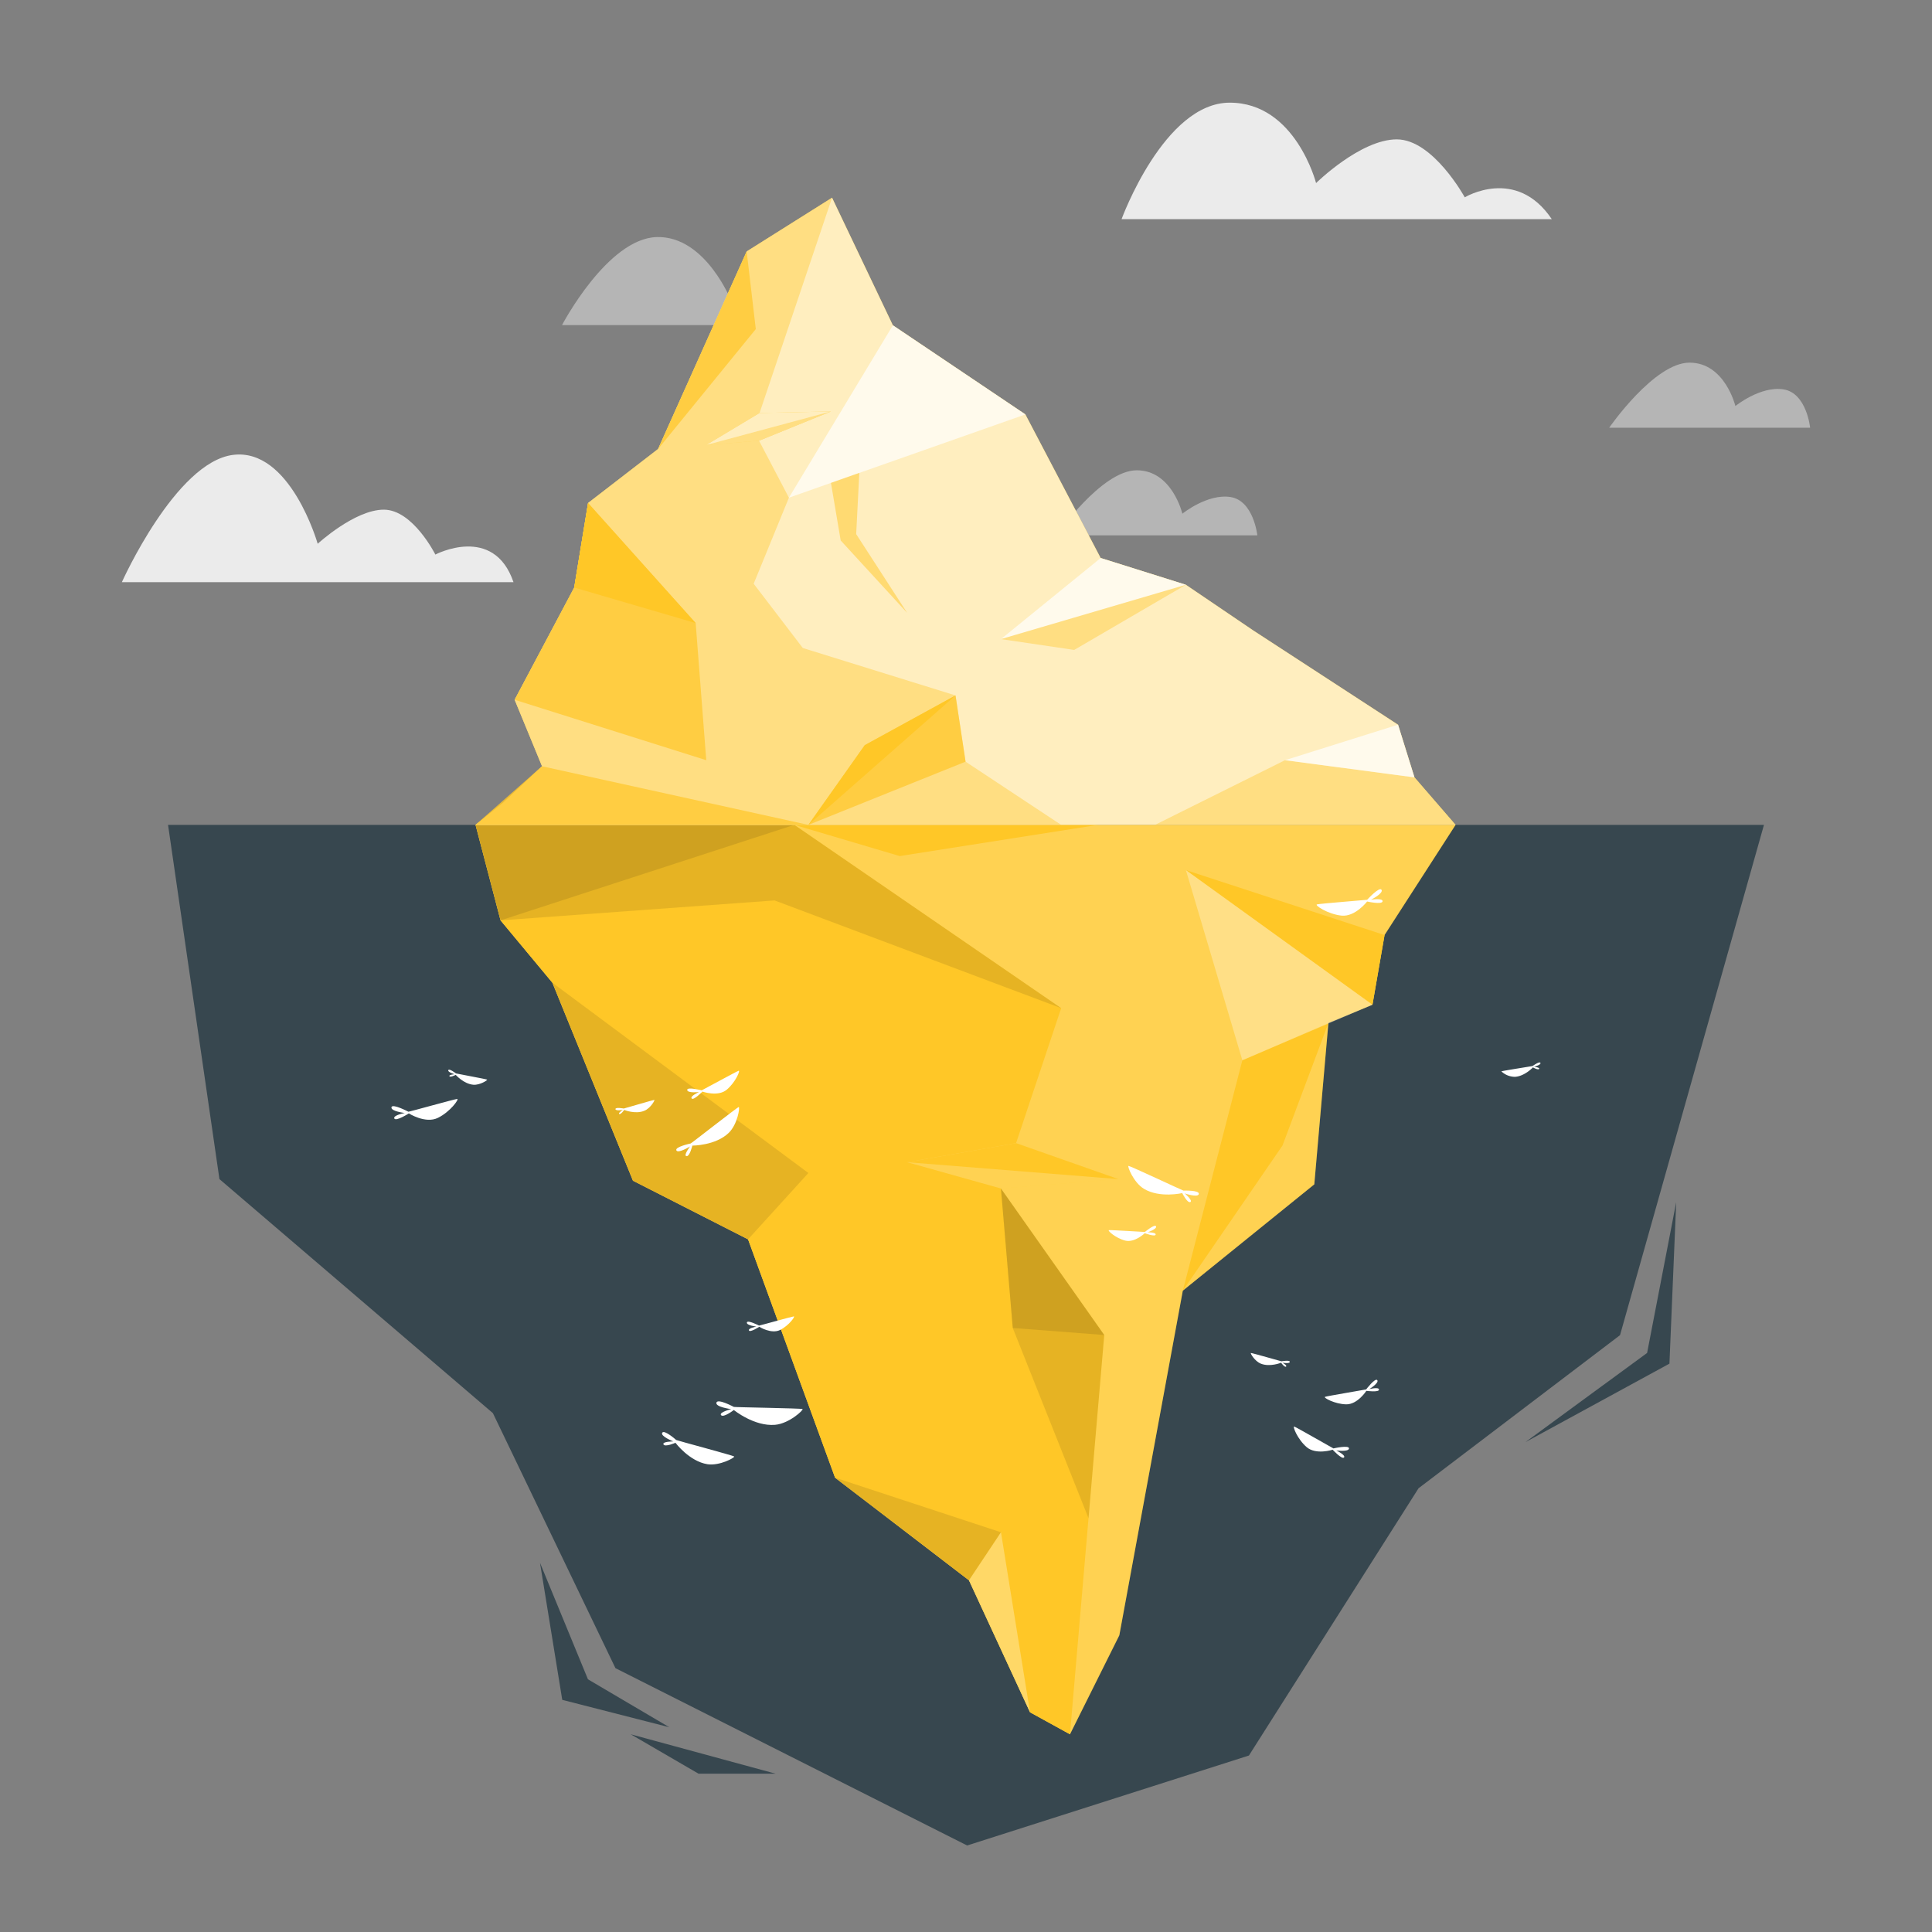 <svg xmlns="http://www.w3.org/2000/svg" viewBox="0 0 500 500"><rect x="0" y="0" width="500" height="500" fill="#808080" stroke="none"/><g id="freepik--background-complete--inject-106"><path d="M401.6,56.72H290.26s11-30.15,28-30.15S340.6,47.38,340.6,47.38s11.47-11.31,20.88-11.31,17.6,15,17.6,15S392.39,43,401.6,56.72Z" style="fill:#ebebeb"></path><path d="M325.4,138.55h-52s11.63-16.84,20.79-16.84S306,132.94,306,132.94s6.46-5.24,12.45-4.31S325.4,138.55,325.4,138.55Z" style="fill:#ebebeb;opacity:0.5"></path><path d="M468.46,110.69h-52s11.63-16.84,20.79-16.84,11.87,11.23,11.87,11.23,6.46-5.25,12.45-4.31S468.46,110.69,468.46,110.69Z" style="fill:#ebebeb;opacity:0.5"></path><path d="M132.89,150.66H31.54s13.88-31,28.73-32.93,21.95,23,21.95,23,9.58-8.83,17.11-8.83,13.34,11.62,13.34,11.62S127.73,135.59,132.89,150.66Z" style="fill:#ebebeb"></path><path d="M213.91,84.13H145.45S157.21,61.68,170,61.35s19.46,17,19.46,17S209.28,62.42,213.91,84.13Z" style="fill:#ebebeb;opacity:0.5"></path></g><g id="freepik--water-2--inject-106"><polyline points="43.49 213.48 56.79 305.15 127.56 365.72 159.28 431.72 250.29 477.61 323.22 454.33 367.12 385.16 419.26 345.54 456.51 213.48 43.49 213.48" style="fill:#37474f"></polyline><polygon points="139.75 404.45 152.16 434.6 173.22 447.01 145.51 439.92 139.75 404.45" style="fill:#37474f"></polygon><polygon points="394.78 373.22 426.27 350.14 433.8 311.12 432.05 352.91 394.78 373.22" style="fill:#37474f"></polygon><polygon points="163.23 448.83 180.78 459.03 200.73 459.03 163.23 448.83" style="fill:#37474f"></polygon></g><g id="freepik--Iceberg--inject-106"><polygon points="123.07 213.48 129.54 238.19 142.96 254.32 163.81 305.56 193.6 320.74 216.12 382.42 250.77 408.98 266.58 443.14 276.91 448.83 289.68 423.22 306.11 334.03 340.14 306.51 343.79 264.76 355.19 260.02 358.32 241.99 376.7 213.48 123.07 213.48" style="fill:#FFC727"></polygon><polygon points="123.07 213.48 129.54 238.19 142.96 254.32 163.81 305.56 193.6 320.74 216.12 382.42 250.77 408.98 266.58 443.14 276.91 448.83 289.68 423.22 306.11 334.03 340.14 306.51 343.79 264.76 355.19 260.02 358.32 241.99 376.7 213.48 123.07 213.48" style="fill:#fff;opacity:0.2"></polygon><polygon points="285.78 345.5 276.91 448.83 266.57 443.14 250.77 408.98 216.11 382.42 193.6 320.74 163.81 305.57 142.96 254.33 129.54 238.19 123.07 213.47 205.57 213.47 274.63 260.91 259.04 307.58 285.78 345.5" style="fill:#FFC727"></polygon><polygon points="129.54 238.19 200.46 233.03 274.63 260.91 205.57 213.47 123.07 213.47 129.54 238.19" style="opacity:0.1"></polygon><polygon points="259.04 307.58 262.1 343.68 281.71 392.93 285.78 345.5 259.04 307.58" style="opacity:0.1"></polygon><polygon points="343.79 264.76 321.52 274.4 306.11 334.03 331.91 296.46 343.79 264.76" style="fill:#FFC727"></polygon><polygon points="358.32 241.99 306.91 225.18 355.19 260.02 358.32 241.99" style="fill:#FFC727"></polygon><polygon points="216.11 382.42 259.05 396.55 250.77 408.98 216.11 382.42" style="opacity:0.1"></polygon><polygon points="266.57 443.14 259.05 396.55 250.77 408.98 266.57 443.14" style="fill:#fff;opacity:0.3"></polygon><polygon points="193.6 320.74 209.21 303.57 142.96 254.33 163.81 305.57 193.6 320.74" style="opacity:0.1"></polygon><polygon points="259.04 307.58 234.77 300.78 262.96 295.84 289.43 305.15 259.04 307.58" style="fill:#FFC727"></polygon><polygon points="259.04 307.58 234.77 300.78 262.96 295.84 289.43 305.15 259.04 307.58" style="fill:#fff;opacity:0.2"></polygon><polyline points="234.77 300.78 262.96 295.84 289.43 305.15" style="fill:#FFC727"></polyline><polygon points="129.54 238.19 205.57 213.47 123.07 213.47 129.54 238.19" style="opacity:0.1"></polygon><polygon points="262.1 343.68 285.78 345.5 259.04 307.58 262.1 343.68" style="opacity:0.1"></polygon><polygon points="306.91 225.18 321.52 274.4 355.19 260.02 306.91 225.18" style="fill:#fff;opacity:0.3"></polygon><polygon points="205.57 213.47 232.84 221.55 284.14 213.48 205.57 213.47" style="fill:#FFC727"></polygon><polygon points="154.5 213.48 376.7 213.48 366.06 201.18 361.81 187.55 324.36 163.17 306.91 151.34 284.85 144.41 265.37 107.25 231.08 84.19 215.34 51.17 193.25 65.07 170.31 116.2 152.19 130.18 148.61 152.06 133.19 181.1 140.28 198.31 130.31 207.63 123.07 213.48 154.5 213.48" style="fill:#FFC727"></polygon><polygon points="154.5 213.48 376.7 213.48 366.06 201.18 361.81 187.55 324.36 163.17 306.91 151.34 284.85 144.41 265.37 107.25 231.08 84.19 215.34 51.17 193.25 65.07 170.31 116.2 152.19 130.18 148.61 152.06 133.19 181.1 140.28 198.31 130.31 207.63 123.07 213.48 154.5 213.48" style="fill:#fff;opacity:0.7"></polygon><polygon points="274.63 213.48 123.07 213.48 140.28 198.31 133.19 181.1 148.6 152.05 152.19 130.18 170.31 116.2 193.24 65.07 215.34 51.16 195.05 111.4 204.17 128.8 195.05 151.07 207.76 167.7 247.29 179.98 249.89 197.12 274.63 213.48" style="fill:#FFC727;opacity:0.4"></polygon><polygon points="182.78 115.16 196.58 106.88 215.05 106.48 196.44 114.05 182.78 115.16" style="fill:#FFC727"></polygon><polygon points="182.78 115.16 196.58 106.88 215.05 106.48 196.44 114.05 182.78 115.16" style="fill:#fff;opacity:0.7"></polygon><polygon points="182.78 115.16 215.05 106.48 196.44 114.05 182.78 115.16" style="fill:#FFC727;opacity:0.4"></polygon><polygon points="209.21 213.48 140.28 198.31 123.07 213.48 209.21 213.48" style="fill:#FFC727;opacity:0.7"></polygon><polygon points="284.85 144.41 259.05 165.4 306.91 151.34 284.85 144.41" style="fill:#fff;opacity:0.7"></polygon><polygon points="366.06 201.18 332.56 196.74 298.91 213.48 376.7 213.48 366.06 201.18" style="fill:#FFC727;opacity:0.4"></polygon><polygon points="231.08 84.19 204.17 128.8 265.37 107.25 231.08 84.19" style="fill:#fff;opacity:0.7"></polygon><polygon points="215.05 124.97 217.57 139.87 234.77 158.61 221.58 138.23 222.39 122.38 215.05 124.97" style="fill:#FFC727;opacity:0.5"></polygon><polygon points="152.19 130.18 180.04 161.25 182.78 196.74 133.19 181.1 148.6 152.05 152.19 130.18" style="fill:#FFC727;opacity:0.7"></polygon><polygon points="170.31 116.2 195.6 85.17 193.24 65.07 170.31 116.2" style="fill:#FFC727;opacity:0.7"></polygon><polygon points="249.89 197.12 247.29 179.98 223.8 192.85 209.21 213.48 249.89 197.12" style="fill:#FFC727;opacity:0.7"></polygon><path d="M332.56,196.74l29.25-9.19,4.25,13.63Z" style="fill:#fff;opacity:0.7"></path><polygon points="259.05 165.4 278 168.2 306.91 151.34 259.05 165.4" style="fill:#FFC727;opacity:0.4"></polygon><polygon points="148.6 152.05 180.04 161.25 152.19 130.18 148.6 152.05" style="fill:#FFC727"></polygon><polygon points="209.21 213.48 247.29 179.98 223.8 192.85 209.21 213.48" style="fill:#FFC727"></polygon></g><g id="freepik--Fishes--inject-106"><path d="M189.92,364.11c.16.09,17.4.35,17.77.55s-3.47,3.77-7.09,4.08c-5.42.47-10.68-3.83-10.68-3.83s-2.68,2.07-3.31,1.33,2.61-1.56,2.61-1.56-4.13-.53-3.81-1.68S189.92,364.11,189.92,364.11Z" style="fill:#fff"></path><path d="M178.74,295.93c.15,0,12.07-9.38,12.44-9.43s-.29,4.48-2.59,6.69c-3.44,3.32-9.41,3.29-9.41,3.29s-.69,2.89-1.53,2.73.92-2.5.92-2.5-3.1,1.91-3.53,1S178.74,295.93,178.74,295.93Z" style="fill:#fff"></path><path d="M175,372.67c.11.11,14.75,4,15,4.27s-3.75,2.47-6.91,2c-4.72-.76-8.28-5.55-8.28-5.55s-2.72,1.19-3.1.42,2.55-.77,2.55-.77-3.39-1.33-2.88-2.24S175,372.67,175,372.67Z" style="fill:#fff"></path><path d="M118,277.8c.06.05,7.92,1.48,8.07,1.61s-1.87,1.45-3.55,1.32c-2.51-.2-4.58-2.56-4.58-2.56s-1.39.74-1.62.35,1.31-.51,1.31-.51-1.84-.55-1.61-1.06S118,277.8,118,277.8Z" style="fill:#fff"></path><path d="M161.43,286.89c.08,0,7.73-2.27,7.92-2.23s-1,2.15-2.56,2.79c-2.33,1-5.25-.2-5.25-.2s-.9,1.28-1.28,1.05.93-1.06.93-1.06-1.89.35-1.91-.21S161.43,286.89,161.43,286.89Z" style="fill:#fff"></path><path d="M105.7,287.72c.25,0,12-3.28,12.61-3.31s-1.78,3.33-5,4.9-7.5-1.16-7.5-1.16-3.37,2.15-3.76,1.31,2.7-1.42,2.7-1.42-3.64-.42-3.44-1.48S105.7,287.72,105.7,287.72Z" style="fill:#fff"></path><path d="M196.44,343.06c.18,0,8.56-2.35,9-2.38s-1.28,2.39-3.56,3.52-5.37-.83-5.37-.83-2.41,1.55-2.68.95,1.92-1,1.92-1-2.6-.3-2.46-1.06S196.44,343.06,196.44,343.06Z" style="fill:#fff"></path><path d="M181.6,282.18c.2-.07,9.05-4.92,9.56-5.07s-.81,3-3.09,4.91-6.28.48-6.28.48-2.32,2.39-2.79,1.78,1.91-1.66,1.91-1.66-3,.35-3.06-.54S181.6,282.18,181.6,282.18Z" style="fill:#fff"></path><path d="M306.28,308.13c-.16,0-13.85-6.43-14.22-6.4s1.28,4.3,4,5.94c4.1,2.46,9.9,1.1,9.9,1.1s1.32,2.66,2.09,2.32-1.45-2.24-1.45-2.24,3.45,1.18,3.65.15S306.28,308.13,306.28,308.13Z" style="fill:#fff"></path><path d="M396.66,275.87c-.06.05-8,1.28-8.1,1.4a5.13,5.13,0,0,0,3.51,1.41c2.51-.14,4.65-2.44,4.65-2.44s1.36.77,1.6.39-1.3-.55-1.3-.55,1.86-.5,1.64-1S396.66,275.87,396.66,275.87Z" style="fill:#fff"></path><path d="M331.66,352.31c-.08,0-7.75-2.21-7.94-2.16s1,2.13,2.58,2.76c2.34.95,5.25-.24,5.25-.24s.9,1.28,1.28,1-.94-1-.94-1,1.9.33,1.91-.22S331.66,352.31,331.66,352.31Z" style="fill:#fff"></path><path d="M353.82,232.86c-.24.06-12.35,1-13,1.2s2.81,2.52,6.35,2.9,6.64-3.65,6.64-3.65,3.9.87,4-.05-3-.41-3-.41,3.27-1.65,2.73-2.57S353.82,232.86,353.82,232.86Z" style="fill:#fff"></path><path d="M345.09,374.85c-.2-.08-9.58-5.47-10.12-5.65s.8,3.27,3.21,5.33,6.71.66,6.71.66,2.43,2.6,2.94,2-2-1.82-2-1.82,3.22.44,3.29-.51S345.09,374.85,345.09,374.85Z" style="fill:#fff"></path><path d="M296.29,318.83c-.18,0-8.86-.54-9.31-.47s1.74,2.07,4.21,2.7,5.07-1.91,5.07-1.91,2.68,1,2.82.37-2.09-.6-2.09-.6,2.48-.83,2.19-1.54S296.29,318.83,296.29,318.83Z" style="fill:#fff"></path><path d="M353.56,359.58c-.2.07-10.15,1.72-10.65,1.92s2.51,1.88,5.47,1.94,5.23-3.49,5.23-3.49,3.29.44,3.28-.32-2.52-.13-2.52-.13,2.59-1.59,2.07-2.31S353.56,359.58,353.56,359.58Z" style="fill:#fff"></path></g></svg>